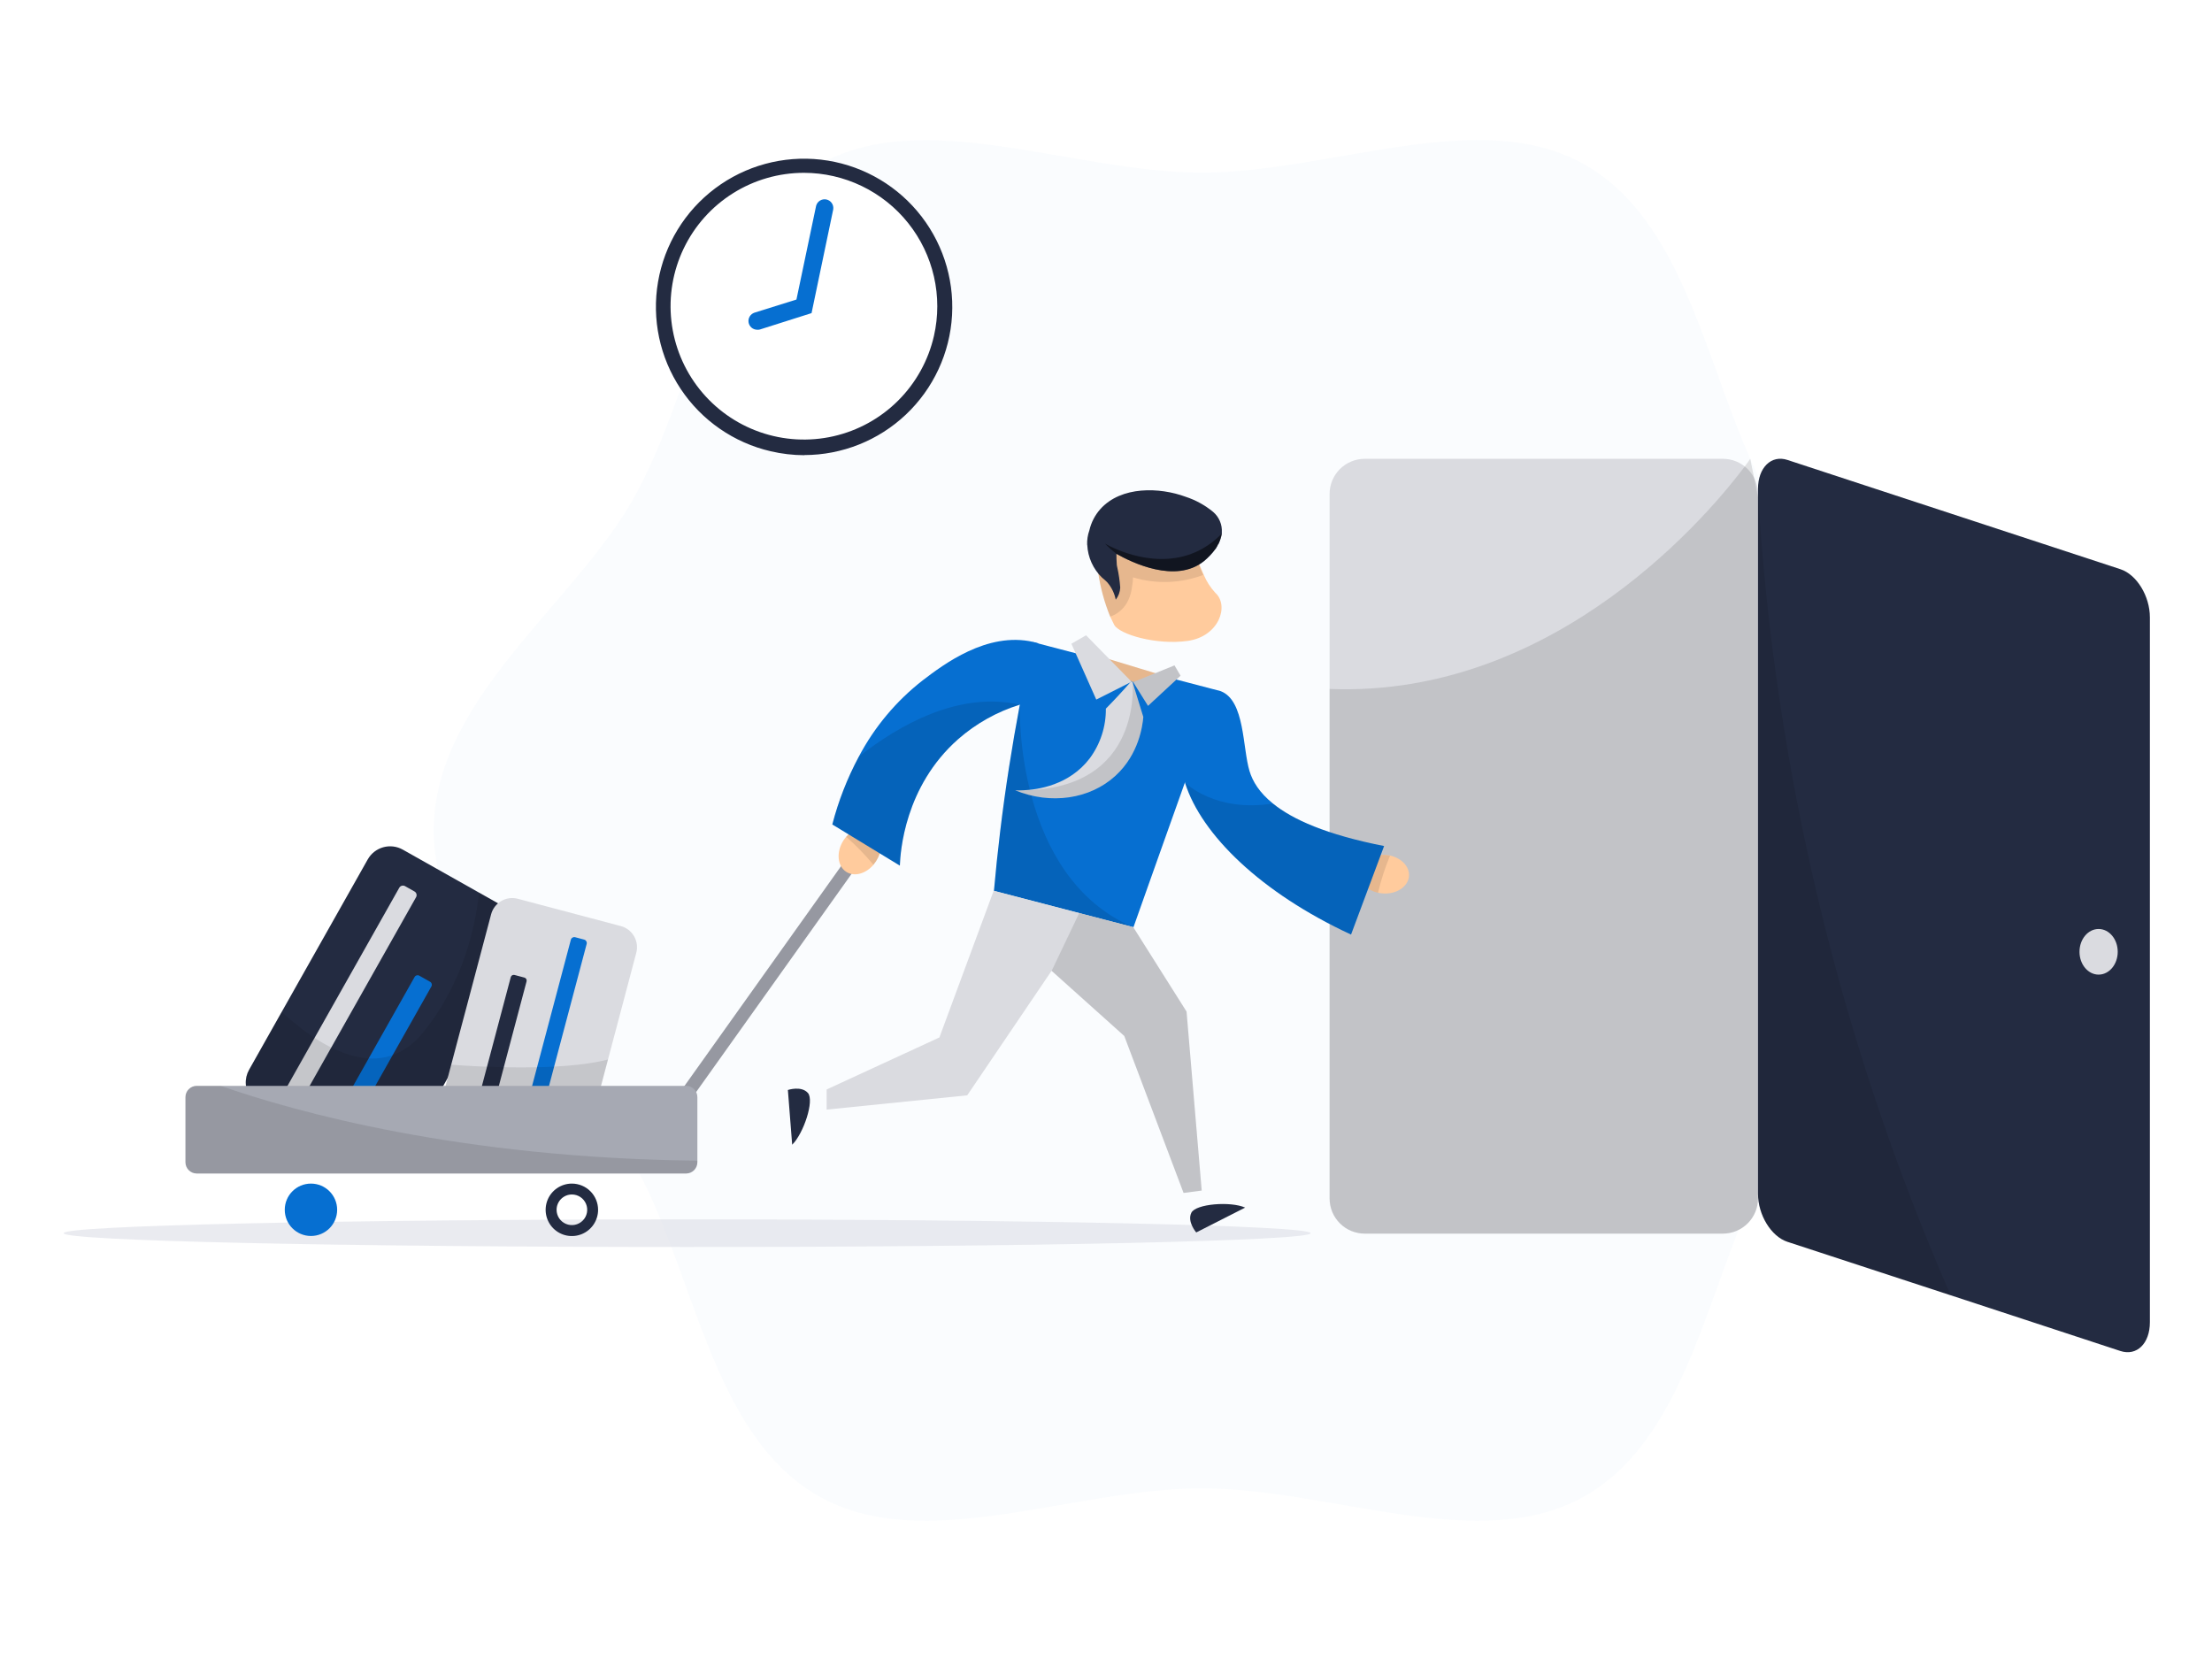 <svg xmlns="http://www.w3.org/2000/svg" width="800" height="600" fill="none" viewBox="0 0 800 600">
    <style>
        :where(.theme-dark, [data-theme="dark"]) .tblr-illustrations-exit-a { fill: black; opacity: 0.07; } :where(.theme-dark, [data-theme="dark"]) .tblr-illustrations-exit-b { fill: #1D2535; } :where(.theme-dark, [data-theme="dark"]) .tblr-illustrations-exit-c { fill: #232B41; } :where(.theme-dark, [data-theme="dark"]) .tblr-illustrations-exit-d { fill: #DADCE0; } :where(.theme-dark, [data-theme="dark"]) .tblr-illustrations-exit-e { fill: #454C5E; }
        @media (prefers-color-scheme: dark) { .tblr-illustrations-exit-a { fill: black; opacity: 0.07; } .tblr-illustrations-exit-b { fill: #1D2535; } .tblr-illustrations-exit-c { fill: #232B41; } .tblr-illustrations-exit-d { fill: #DADCE0; } .tblr-illustrations-exit-e { fill: #454C5E; } }
    </style>
    <path d="M156.869 300.312C156.869 347.291 206.539 381.368 228.487 419.3C251.134 458.429 256.577 518.248 295.706 540.884C333.649 562.82 387.647 538.275 434.625 538.275C481.603 538.275 535.601 562.82 573.521 540.884C612.65 518.248 618.092 458.429 640.739 419.3C662.687 381.357 712.357 347.291 712.357 300.312C712.357 253.334 662.687 219.268 640.739 181.349C618.092 142.22 612.661 82.4 573.521 59.765C535.601 37.817 481.591 62.421 434.625 62.421C387.658 62.421 333.649 37.876 295.706 59.824C256.577 82.459 251.134 142.279 228.487 181.408C206.539 219.351 156.869 253.405 156.869 300.372" fill="#066FD1" style="fill: #066FD1; fill: #066FD1;" opacity="0.02" class="tblr-illustrations-exit-a"/>
    <path d="M474 446C474 448.75 373.03 451 248.479 451C123.929 451 23 448.775 23 446C23 443.225 123.937 441 248.479 441C373.022 441 474 443.225 474 446Z" fill="#D6D8E2" opacity="0.5" class="tblr-illustrations-exit-b"/>
    <path d="M635.806 178.622V433.458C635.806 435.125 635.477 436.777 634.839 438.317C634.201 439.858 633.265 441.258 632.086 442.437C630.907 443.616 629.507 444.552 627.966 445.19C626.426 445.828 624.774 446.157 623.107 446.157H493.566C490.198 446.157 486.968 444.819 484.587 442.437C482.205 440.056 480.867 436.826 480.867 433.458V178.622C480.87 175.256 482.21 172.029 484.591 169.65C486.972 167.271 490.2 165.935 493.566 165.935H623.107C626.473 165.935 629.701 167.271 632.082 169.65C634.463 172.029 635.803 175.256 635.806 178.622Z" fill="#DADBE0"/>
    <path d="M340.653 121.653C346.668 94.111 329.217 66.907 301.675 60.892C274.132 54.876 246.928 72.328 240.913 99.87C234.898 127.412 252.349 154.616 279.891 160.631C307.434 166.647 334.638 149.196 340.653 121.653Z" fill="white" class="tblr-illustrations-exit-c"/>
    <path d="M290.868 164.63C286.788 164.614 282.722 164.137 278.749 163.207C265.415 160.127 253.765 152.062 246.186 140.666C238.608 129.27 235.676 115.407 237.992 101.919C240.308 88.431 247.696 76.34 258.641 68.124C269.586 59.909 283.26 56.192 296.858 57.735C310.456 59.279 322.949 65.966 331.775 76.425C340.6 86.885 345.09 100.324 344.324 113.988C343.558 127.652 337.594 140.506 327.654 149.913C317.715 159.32 304.553 164.569 290.868 164.583V164.63ZM290.761 62.504C281.682 62.502 272.787 65.064 265.099 69.892C257.41 74.721 251.241 81.622 247.3 89.801C243.359 97.98 241.806 107.105 242.82 116.127C243.835 125.149 247.374 133.702 253.033 140.802C258.692 147.902 266.239 153.261 274.807 156.262C283.376 159.264 292.617 159.786 301.47 157.769C310.322 155.752 318.425 151.278 324.847 144.861C331.27 138.443 335.751 130.344 337.775 121.494C339.386 114.429 339.386 107.092 337.774 100.027C336.162 92.963 332.98 86.352 328.463 80.685C323.947 75.018 318.213 70.442 311.686 67.294C305.159 64.147 298.007 62.509 290.761 62.504Z" fill="#232B41" class="tblr-illustrations-exit-d"/>
    <path d="M273.828 119.252C273.077 119.246 272.352 118.972 271.783 118.48C271.215 117.988 270.84 117.31 270.726 116.567C270.612 115.824 270.766 115.065 271.161 114.425C271.555 113.785 272.165 113.306 272.88 113.075L288.045 108.332L295.16 74.432C295.367 73.648 295.867 72.974 296.557 72.548C297.247 72.122 298.074 71.977 298.867 72.142C299.661 72.308 300.361 72.772 300.823 73.439C301.284 74.105 301.473 74.923 301.349 75.725L293.511 113.241L274.824 119.169C274.499 119.252 274.163 119.28 273.828 119.252Z" fill="#066FD1" style="fill: #066FD1; fill: #066FD1;"/>
    <path d="M307.127 309.128L246.098 394.784L249.931 397.515L310.961 311.86L307.127 309.128Z" fill="#A6A9B3"/>
    <path d="M307.127 309.128L246.098 394.784L249.931 397.515L310.961 311.86L307.127 309.128Z" fill="black" opacity="0.1"/>
    <path d="M188.741 342.311L174.311 367.875L155.826 400.66L151.332 408.569L145.818 418.351C145.221 419.417 144.419 420.354 143.459 421.11C142.499 421.865 141.4 422.424 140.224 422.755C139.048 423.085 137.818 423.18 136.605 423.035C135.392 422.89 134.22 422.507 133.155 421.908L93.623 399.605C92.453 398.952 91.44 398.049 90.658 396.961C89.611 395.518 88.999 393.805 88.896 392.024C88.793 390.244 89.203 388.472 90.077 386.918L101.887 365.966L108.456 354.31L113.519 345.346L132.989 310.83C133.587 309.764 134.39 308.826 135.351 308.071C136.312 307.315 137.412 306.756 138.59 306.426C139.767 306.095 140.997 306 142.211 306.145C143.425 306.291 144.598 306.674 145.664 307.273L173.256 322.829L185.196 329.564C186.27 330.164 187.215 330.97 187.976 331.937C188.737 332.904 189.298 334.013 189.628 335.198C189.957 336.383 190.049 337.622 189.897 338.843C189.745 340.064 189.352 341.243 188.741 342.311Z" fill="#232B41" class="tblr-illustrations-exit-e"/>
    <path d="M144.403 321.062L102.839 394.735C102.424 395.471 102.684 396.404 103.42 396.819L106.828 398.742C107.564 399.157 108.497 398.897 108.912 398.161L150.476 324.487C150.891 323.752 150.631 322.819 149.895 322.404L146.487 320.481C145.751 320.066 144.818 320.326 144.403 321.062Z" fill="#DADBE0"/>
    <path d="M149.963 353.312L124.217 398.948C123.889 399.53 124.095 400.268 124.676 400.596L128.642 402.833C129.224 403.161 129.961 402.956 130.29 402.374L156.036 356.738C156.364 356.156 156.158 355.419 155.576 355.091L151.611 352.853C151.029 352.525 150.291 352.731 149.963 353.312Z" fill="#066FD1" style="fill: #066FD1; fill: #066FD1;"/>
    <path d="M112.462 447.01C117.695 447.01 121.936 442.769 121.936 437.536C121.936 432.304 117.695 428.062 112.462 428.062C107.23 428.062 102.988 432.304 102.988 437.536C102.988 442.769 107.23 447.01 112.462 447.01Z" fill="#066FD1" style="fill: #066FD1; fill: #066FD1;"/>
    <path d="M206.822 431.999C207.917 431.997 208.989 432.319 209.901 432.926C210.813 433.533 211.525 434.397 211.946 435.409C212.367 436.421 212.478 437.534 212.266 438.609C212.054 439.684 211.527 440.672 210.753 441.448C209.979 442.223 208.993 442.752 207.918 442.966C206.844 443.181 205.73 443.072 204.717 442.653C203.705 442.235 202.839 441.525 202.23 440.614C201.621 439.703 201.296 438.632 201.296 437.536C201.299 436.071 201.882 434.666 202.917 433.628C203.953 432.591 205.356 432.005 206.822 431.999ZM206.822 428.062C204.946 428.062 203.112 428.619 201.552 429.661C199.992 430.703 198.776 432.185 198.058 433.918C197.34 435.651 197.152 437.559 197.518 439.399C197.884 441.239 198.788 442.929 200.114 444.256C201.441 445.582 203.131 446.486 204.971 446.852C206.811 447.218 208.718 447.03 210.452 446.312C212.185 445.594 213.667 444.378 214.709 442.818C215.751 441.258 216.308 439.424 216.308 437.548C216.308 435.032 215.308 432.62 213.529 430.841C211.75 429.062 209.338 428.062 206.822 428.062Z" fill="#232B41" class="tblr-illustrations-exit-e"/>
    <path d="M188.741 342.311L174.311 367.875L155.826 400.66L151.332 408.569L130.262 416.644L90.658 396.937C89.611 395.494 88.999 393.781 88.896 392.001C88.793 390.221 89.203 388.448 90.077 386.894L101.887 365.966C113.033 376.377 136.593 393.748 153.051 373.389C167.766 355.2 172.023 334.663 173.268 322.841L185.208 329.576C186.28 330.177 187.222 330.984 187.98 331.95C188.739 332.917 189.299 334.024 189.627 335.208C189.955 336.391 190.046 337.629 189.894 338.848C189.742 340.067 189.351 341.244 188.741 342.311Z" fill="black" opacity="0.1"/>
    <path d="M230.111 344.623L223.732 368.705L219.878 383.23L215.55 399.593L211.21 415.956L211.127 416.252C210.59 418.276 209.272 420.003 207.462 421.054C205.652 422.106 203.499 422.396 201.476 421.861L170.967 413.774L164.232 411.996C162.206 411.459 160.476 410.139 159.422 408.327C158.368 406.515 158.077 404.359 158.612 402.332L163.189 385.068L166.746 371.646L168.999 363.191L177.619 330.667C178.156 328.644 179.474 326.917 181.284 325.865C183.094 324.813 185.247 324.523 187.271 325.058L224.514 334.924C225.519 335.192 226.461 335.656 227.287 336.289C228.112 336.922 228.805 337.711 229.325 338.612C229.845 339.513 230.182 340.508 230.316 341.539C230.451 342.571 230.381 343.619 230.111 344.623Z" fill="#DADBE0"/>
    <path d="M184.727 353.391L171.796 402.159C171.64 402.747 171.991 403.351 172.58 403.507L176.167 404.458C176.756 404.614 177.359 404.264 177.515 403.675L190.446 354.908C190.602 354.319 190.251 353.715 189.663 353.559L186.075 352.608C185.487 352.452 184.883 352.802 184.727 353.391Z" fill="#232B41" class="tblr-illustrations-exit-e"/>
    <path d="M206.461 339.856L189.276 404.669C189.097 405.346 189.5 406.041 190.177 406.221L193.444 407.087C194.121 407.266 194.816 406.863 194.995 406.186L212.18 341.372C212.36 340.695 211.956 340.001 211.279 339.821L208.013 338.955C207.335 338.775 206.641 339.179 206.461 339.856Z" fill="#066FD1" style="fill: #066FD1; fill: #066FD1;"/>
    <path d="M219.878 383.195L215.55 399.558L211.21 415.921L170.967 413.739L164.232 411.96C162.206 411.423 160.476 410.104 159.422 408.292C158.368 406.48 158.077 404.323 158.612 402.297L163.189 385.068C172.01 385.744 202.685 387.641 219.878 383.195Z" fill="black" opacity="0.1"/>
    <path d="M252.213 396.795V420.355C252.21 421.433 251.78 422.465 251.018 423.228C250.256 423.99 249.224 424.419 248.146 424.422H71.141C70.064 424.419 69.031 423.99 68.269 423.228C67.507 422.465 67.077 421.433 67.074 420.355V396.795C67.074 395.715 67.502 394.679 68.265 393.915C69.027 393.15 70.061 392.719 71.141 392.716H248.146C249.226 392.719 250.26 393.15 251.023 393.915C251.785 394.679 252.213 395.715 252.213 396.795Z" fill="#A6A9B3"/>
    <path d="M252.213 419.774V420.308C252.21 421.385 251.78 422.418 251.018 423.18C250.256 423.942 249.224 424.372 248.146 424.375H71.141C70.064 424.372 69.031 423.942 68.269 423.18C67.507 422.418 67.077 421.385 67.074 420.308V396.795C67.074 395.715 67.502 394.679 68.265 393.915C69.027 393.15 70.061 392.719 71.141 392.716H79.809C106.642 402.059 166.355 418.837 252.213 419.774Z" fill="black" opacity="0.1"/>
    <path d="M635.807 176.772V431.703C635.807 439.386 640.55 447.188 646.478 449.121L705.48 468.448L766.865 488.605C772.793 490.55 777.536 485.89 777.536 478.207V223.276C777.536 215.593 772.793 207.802 766.865 205.858L646.502 166.361C640.597 164.393 635.807 169.136 635.807 176.772Z" fill="#232B41" class="tblr-illustrations-exit-e"/>
    <path d="M758.991 352.484C762.809 352.484 765.904 348.789 765.904 344.232C765.904 339.674 762.809 335.979 758.991 335.979C755.173 335.979 752.078 339.674 752.078 344.232C752.078 348.789 755.173 352.484 758.991 352.484Z" fill="#DADBE0"/>
    <path d="M635.807 178.622V431.738C635.807 439.422 640.55 447.224 646.478 449.156L705.48 468.484C665.42 376.702 641.836 278.583 635.807 178.622Z" fill="black" opacity="0.1"/>
    <path d="M635.806 179.808V433.458C635.806 435.125 635.477 436.777 634.839 438.317C634.201 439.858 633.265 441.258 632.086 442.437C630.907 443.616 629.507 444.552 627.966 445.19C626.426 445.828 624.774 446.157 623.107 446.157H493.566C490.198 446.157 486.968 444.819 484.587 442.437C482.205 440.056 480.867 436.826 480.867 433.458V249.172C563.927 252.457 619.976 183.471 631.015 168.697C632.331 166.931 633.007 165.935 633.007 165.935L634.395 172.812L635.806 179.808Z" fill="black" opacity="0.11"/>
    <path d="M495.725 321.928C497.052 322.59 498.492 322.992 499.97 323.114C504.938 323.541 509.242 320.743 509.574 316.913C509.871 313.474 506.906 310.344 502.721 309.407C502.212 309.296 501.697 309.217 501.179 309.17C500.678 309.134 500.175 309.134 499.673 309.17C495.381 309.348 491.883 311.944 491.575 315.395C491.35 318.039 493.033 320.482 495.725 321.928Z" fill="#FFCB9D" style="fill: #FFCB9D; fill: #FFCB9D;"/>
    <path d="M495.725 321.928C496.562 322.362 497.45 322.688 498.369 322.9C499.462 318.311 500.917 313.815 502.721 309.454C502.212 309.344 501.697 309.265 501.179 309.217C500.678 309.182 500.175 309.182 499.673 309.217C495.381 309.395 491.883 311.992 491.575 315.442C491.35 318.039 493.033 320.482 495.725 321.928Z" fill="black" opacity="0.1"/>
    <path d="M395.791 192.352C395.957 195.151 396.325 199.253 396.823 204.411C396.941 205.467 397.06 206.522 397.143 206.878C397.94 212.414 399.41 217.834 401.518 223.015L402.953 225.956C404.779 229.406 418.047 233.367 429.477 231.801C440.908 230.236 444.643 219.031 439.568 214.431C437.806 212.533 436.39 210.342 435.382 207.957C433.954 204.826 432.765 201.591 431.825 198.281C431.209 196.36 430.877 195.163 430.877 195.163L421.699 187.693L400.166 188.297C400.475 191.926 399.621 194.499 398.435 194.724C397.249 194.949 395.969 192.839 395.791 192.352Z" fill="#FFCB9D" style="fill: #FFCB9D; fill: #FFCB9D;"/>
    <path d="M395.791 192.352C395.957 195.151 396.325 199.253 396.823 204.411C396.941 205.467 397.06 206.522 397.143 206.878C397.94 212.415 399.41 217.834 401.518 223.015C402.966 222.512 404.295 221.718 405.425 220.682C406.555 219.647 407.461 218.391 408.087 216.992C408.794 215.459 409.242 213.821 409.415 212.142C409.646 211.046 409.765 209.93 409.771 208.81C418.099 211.318 427.022 211.01 435.157 207.933C433.709 204.804 432.5 201.569 431.541 198.257C430.936 196.336 430.604 195.139 430.604 195.139L421.426 187.669L399.894 188.274C400.202 191.902 399.348 194.475 398.162 194.7C396.977 194.925 395.921 192.839 395.791 192.329" fill="black" opacity="0.1"/>
    <path d="M393.219 197.06C393.43 201.551 395.347 205.792 398.579 208.917C399.242 209.45 399.876 210.02 400.476 210.624C402.011 212.411 403.061 214.563 403.523 216.873C404.505 215.627 405.073 214.106 405.148 212.521C404.972 210.06 404.616 207.615 404.08 205.206C404.078 205.083 404.049 204.961 403.997 204.85C403.919 204.504 403.879 204.15 403.879 203.795C403.772 202.609 403.784 201.423 403.772 200.415V200.309C409.357 203.451 425.115 211.17 435.395 202.976C436.972 201.685 438.378 200.199 439.581 198.554C439.717 198.444 439.817 198.295 439.866 198.127C440.148 197.714 440.387 197.273 440.577 196.811L440.707 196.704C441.261 195.527 441.66 194.284 441.893 193.004V192.542C441.978 191.147 441.738 189.751 441.19 188.465C440.643 187.179 439.804 186.037 438.739 185.131C435.788 182.696 432.405 180.838 428.767 179.653C419.495 176.226 405.527 175.669 397.938 184.135C395.994 186.328 394.632 188.974 393.978 191.831C393.38 193.515 393.11 195.298 393.184 197.083" fill="#232B41" class="tblr-illustrations-exit-e"/>
    <path d="M403.759 200.285C409.344 203.427 425.102 211.146 435.383 202.953C436.959 201.661 438.365 200.175 439.568 198.53C439.705 198.42 439.804 198.271 439.853 198.103C440.136 197.691 440.374 197.25 440.564 196.787L440.695 196.68C441.249 195.504 441.647 194.26 441.88 192.981C439.508 195.451 436.738 197.507 433.687 199.064C418.605 206.629 402.337 198.162 399.823 196.692L399.609 196.55C400.874 197.902 402.254 199.14 403.736 200.249" fill="black" opacity="0.5"/>
    <path d="M440.386 249.67L433.533 268.986C429.114 281.428 424.684 293.866 420.241 306.3C416.755 316 413.411 325.616 409.937 335.327H409.854L359.473 322.189C360.089 315.185 360.832 308.071 361.702 300.846C363.623 284.886 366.053 269.578 368.816 254.935C370.302 247.164 371.883 239.592 373.559 232.216L440.386 249.67Z" fill="#066FD1" style="fill: #066FD1; fill: #066FD1;"/>
    <path d="M359.377 322.154L339.742 375.215L298.965 394.02V401.301L349.809 396.143L380.329 351.085L406.605 374.646L428.055 431.418L434.612 430.552L429.134 365.836L409.818 335.291L359.377 322.154Z" fill="#DADBE0"/>
    <path d="M286.503 414L284.949 394.21C284.949 394.21 289.799 392.574 292.194 395.289C294.589 398.004 290.653 409.921 286.503 414Z" fill="#232B41" class="tblr-illustrations-exit-e"/>
    <path d="M450.334 436.742L432.631 445.73C432.631 445.73 429.276 441.864 430.865 438.615C432.453 435.366 445.093 434.394 450.334 436.742Z" fill="#232B41" class="tblr-illustrations-exit-e"/>
    <path d="M500.574 305.98L488.622 337.995C456.003 322.877 434.541 301.854 428.624 283.226C428.609 283.154 428.589 283.083 428.565 283.013C426.791 277.799 426.511 272.192 427.759 266.828C428.861 262.476 431.778 256.156 440.387 249.658C440.791 249.741 441.187 249.856 441.572 250.002C450.276 253.429 449.339 270.468 451.912 278.887C453.038 282.61 455.469 286.653 460.366 290.601C467.397 296.329 479.634 301.866 500.574 305.98Z" fill="#066FD1" style="fill: #066FD1; fill: #066FD1;"/>
    <path d="M308.131 300.751C307.352 301.285 306.646 301.919 306.032 302.636C305.679 303.045 305.354 303.476 305.06 303.929C302.357 308.126 302.807 313.225 306.056 315.312C308.949 317.185 313.111 316.023 315.898 312.763C316.231 312.363 316.54 311.943 316.822 311.506C317.095 311.087 317.34 310.651 317.558 310.201C319.395 306.312 318.743 302.008 315.826 300.135C313.609 298.676 310.657 299.02 308.131 300.751Z" fill="#FFCB9D" style="fill: #FFCB9D; fill: #FFCB9D;"/>
    <path d="M308.13 300.751C307.351 301.285 306.645 301.919 306.031 302.636C309.576 305.752 312.874 309.138 315.896 312.763C316.23 312.363 316.539 311.943 316.821 311.506C317.094 311.087 317.339 310.651 317.556 310.201C319.394 306.312 318.742 302.008 315.825 300.135C313.608 298.676 310.656 299.02 308.13 300.751Z" fill="black" opacity="0.1"/>
    <path d="M376.109 253.038C373.642 253.505 371.203 254.115 368.805 254.864C360.601 257.406 353.023 261.644 346.561 267.302C327.092 284.459 325.633 308.257 325.443 313.059L301.018 298.178C303.226 289.653 306.443 281.422 310.598 273.657C316.267 262.904 324.161 253.482 333.755 246.018C341.166 240.374 356.972 228.351 373.655 232.157C374.426 232.335 375.042 232.513 375.481 232.631C375.679 239.438 375.888 246.24 376.109 253.038Z" fill="#066FD1" style="fill: #066FD1; fill: #066FD1;"/>
    <path d="M409.877 335.315L359.496 322.177C360.113 315.174 360.856 308.059 361.725 300.834C363.646 284.874 366.077 269.567 368.84 254.923C368.78 256.82 367.251 317.055 409.806 335.339L409.877 335.315Z" fill="black" opacity="0.11"/>
    <path d="M368.805 254.864C360.601 257.406 353.023 261.644 346.561 267.302C327.092 284.459 325.633 308.257 325.443 313.059L301.018 298.178C303.226 289.653 306.443 281.422 310.598 273.657C325.147 262.203 346.87 249.86 368.805 254.864Z" fill="black" opacity="0.11"/>
    <path d="M500.573 305.98L488.621 337.995C456.002 322.877 434.54 301.854 428.624 283.226L428.564 283.013C428.861 283.309 439.627 293.91 460.33 290.601C467.397 296.328 479.634 301.866 500.573 305.98Z" fill="black" opacity="0.11"/>
    <path d="M380.33 351.133L390.326 330.205L409.878 335.315L429.134 365.883L434.612 430.6L428.055 431.465L406.606 374.693L380.33 351.133Z" fill="black" opacity="0.11"/>
    <path d="M399.834 238.003C402.035 241.739 405.353 244.692 409.32 246.445L409.877 246.706L421.272 244.5L399.834 238.003Z" fill="#FFCB9D" style="fill: #FFCB9D; fill: #FFCB9D;"/>
    <path d="M399.834 238.003C402.035 241.739 405.353 244.692 409.32 246.445L409.877 246.706L421.272 244.5L399.834 238.003Z" fill="black" opacity="0.1"/>
    <path d="M409.842 246.706L424.77 240.647L426.964 244.382L415.201 255.279L409.842 246.706Z" fill="#DADBE0"/>
    <path d="M409.262 246.564L392.793 229.762L387.48 232.809L396.48 253.014L409.262 246.564Z" fill="#DADBE0"/>
    <path d="M409.842 246.706L424.77 240.647L426.964 244.382L415.201 255.279L409.842 246.706Z" fill="black" opacity="0.11"/>
    <path d="M413.494 259.31C413.233 262.322 411.965 272.756 403.404 280.582C394.12 289.072 379.95 291.088 367.156 285.823C368.084 285.871 369.015 285.871 369.943 285.823C375.278 285.621 386.709 284.009 394.12 274.262C397.967 269.064 400.015 262.753 399.953 256.287C403.068 253.125 406.068 249.892 408.953 246.587H409.57C410.933 250.951 412.19 255.042 413.494 259.31Z" fill="#DADBE0"/>
    <path d="M413.494 259.31C413.233 262.322 411.965 272.756 403.404 280.582C394.12 289.072 379.95 291.088 367.156 285.823C368.105 285.823 369.042 285.823 369.943 285.823C413.66 285.455 409.57 246.611 409.57 246.611C410.933 250.951 412.19 255.042 413.494 259.31Z" fill="black" opacity="0.11"/>
</svg>
